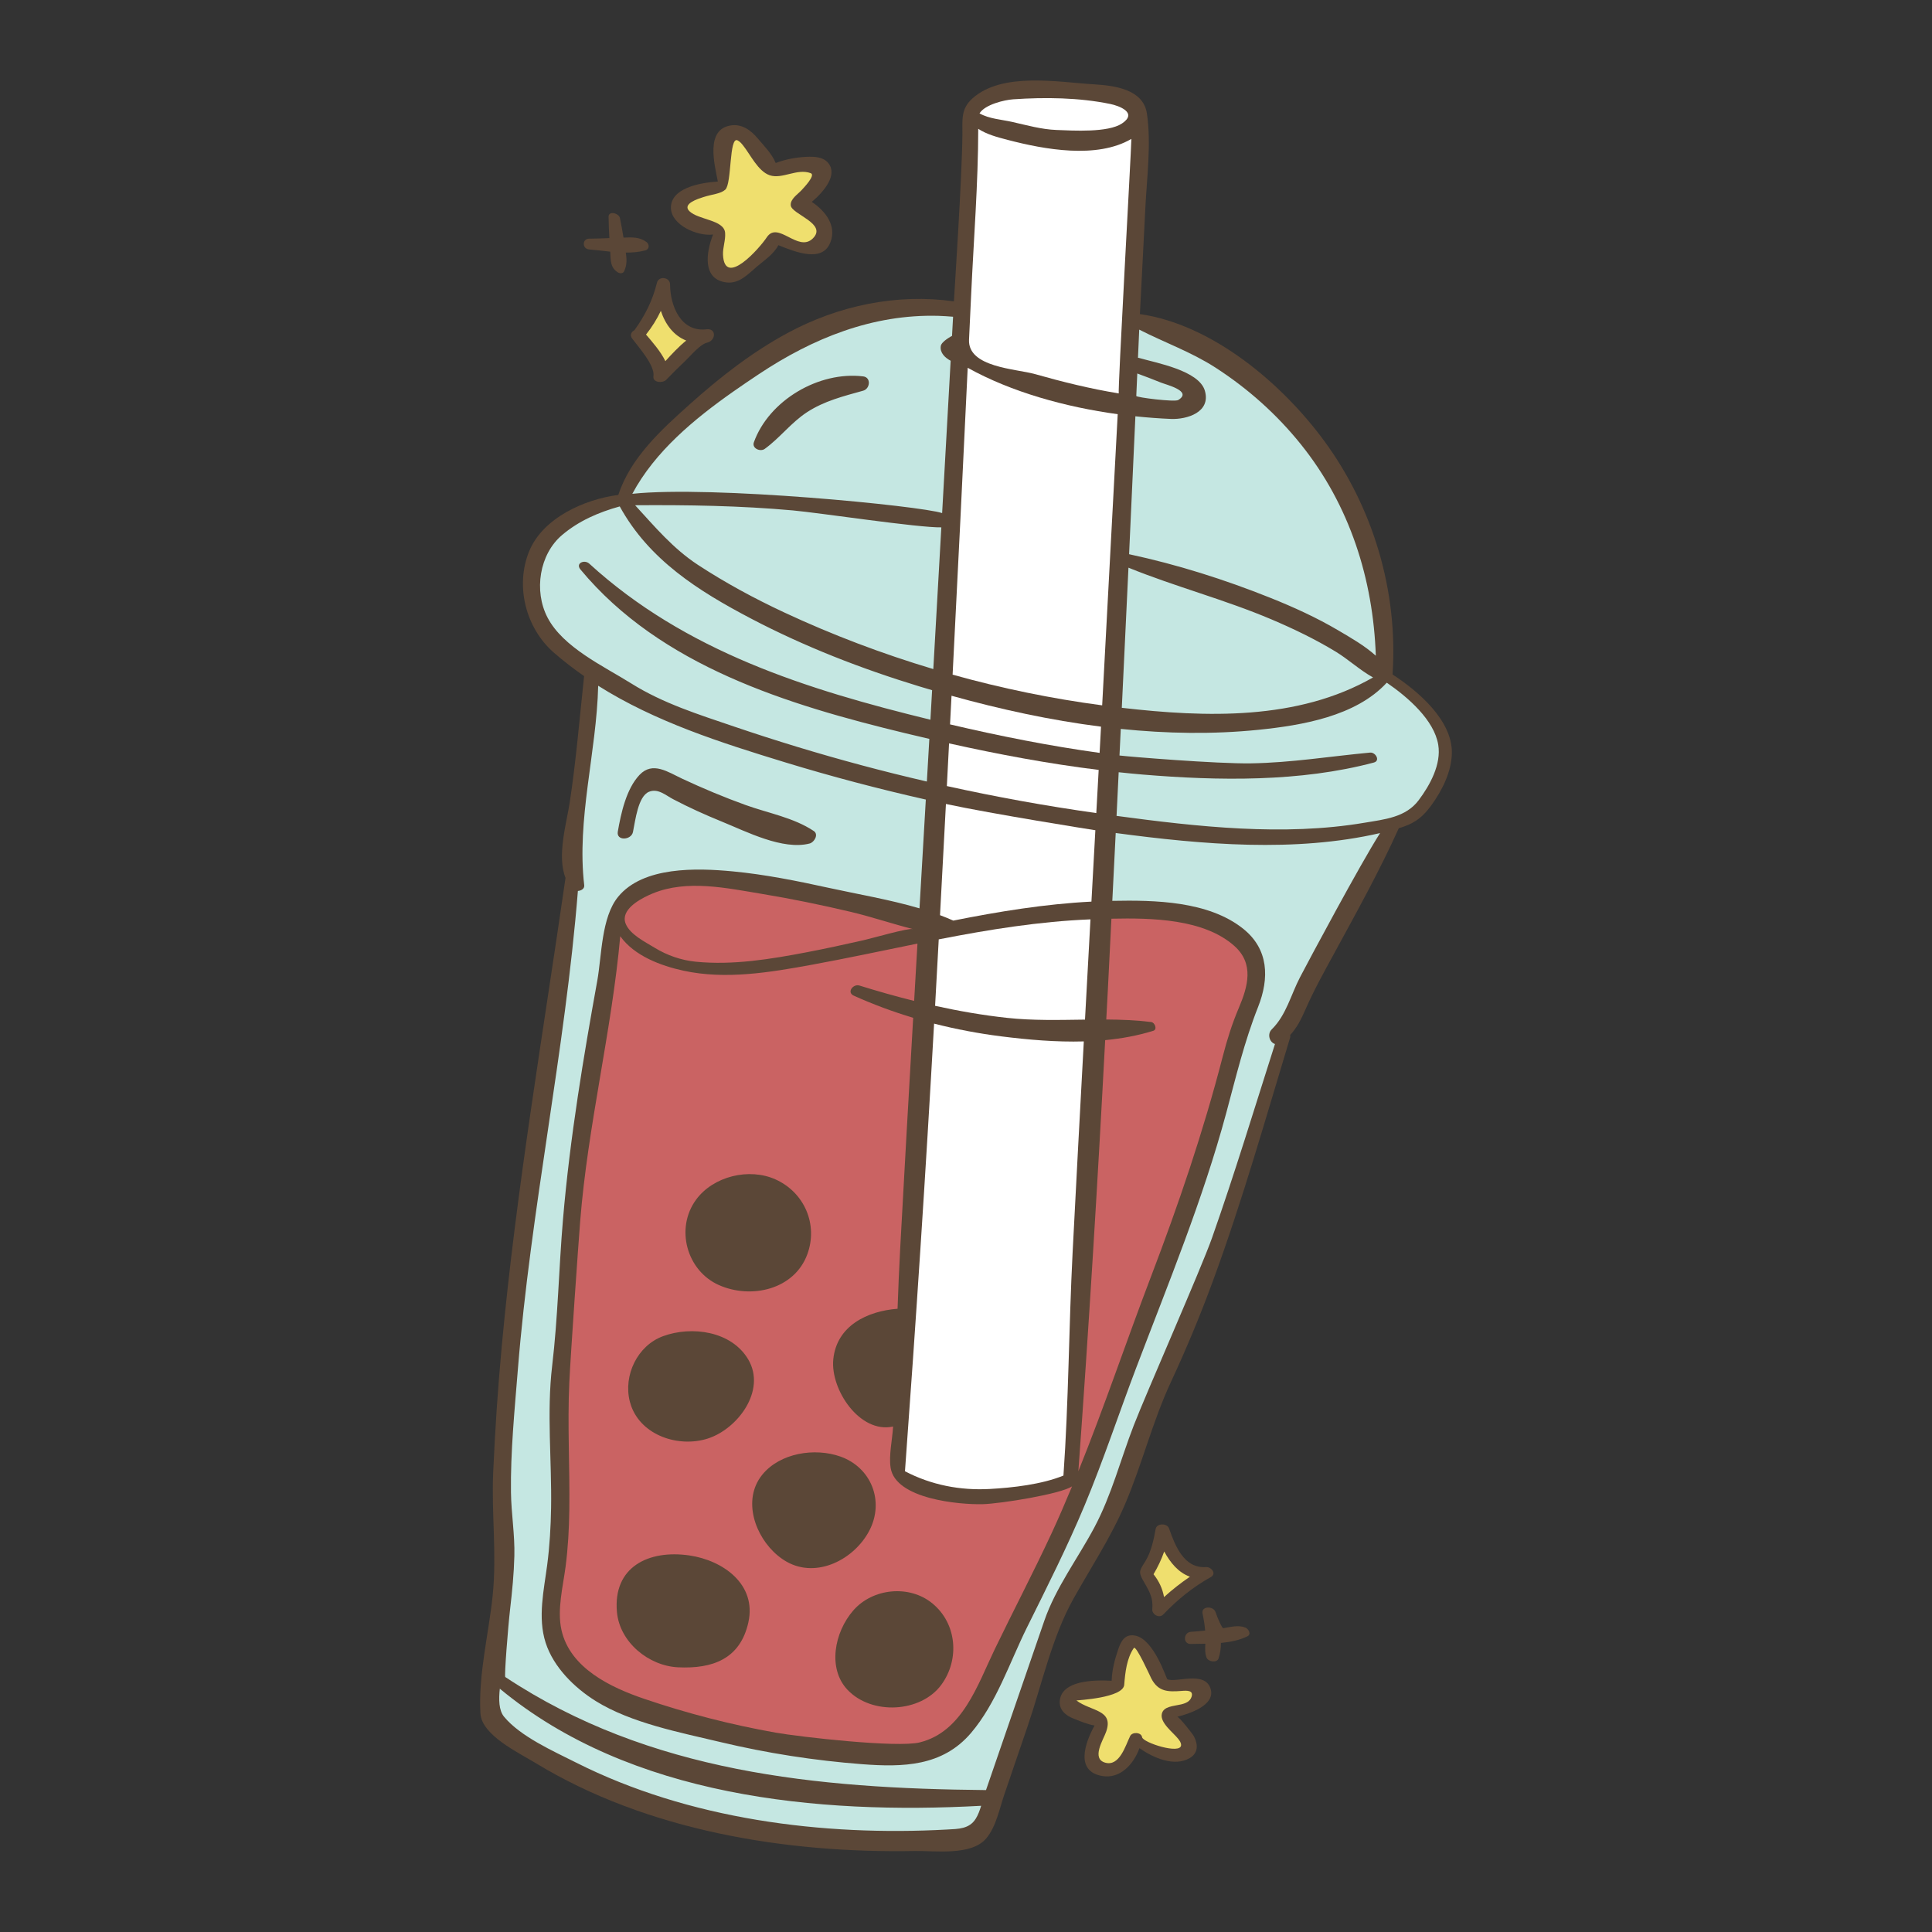 <svg version="1.1" id="Layer_1" xmlns="http://www.w3.org/2000/svg" xmlns:xlink="http://www.w3.org/1999/xlink" x="0px" y="0px" viewBox="0 0 1200 1200" enable-background="new 0 0 1200 1200" xml:space="preserve">
<rect x="0" y="0" width="1200" height="1200" fill="#333333" stroke="none"/>
<g>
	<path fill="#5B4737" d="M864.94,418.921c3.479-51.604-11.958-103.595-42.558-145.212c-25.906-35.233-69.104-72.105-114.368-78.632&#10;&#9;&#9;c0.124-2.863,2.441-46.462,3.356-65.404c0.918-18.968,3.801-40.346,0.992-59.194c-2.249-15.091-20.291-17.335-32.595-18.081&#10;&#9;&#9;c-22.596-1.37-57.401-7.895-75.887,8.835c-7.19,6.508-6.033,13.324-6.111,22.173c-0.238,26.894-4.853,96.037-5.275,103.764&#10;&#9;&#9;c-35.706-4.976-71.752,2.616-103.393,19.703c-22.101,11.935-41.972,27.482-60.638,44.185&#10;&#9;&#9;c-17.68,15.821-36.853,33.238-44.412,56.348c-20.935,2.677-46.829,14.24-55.32,34.853c-8.944,21.716-2.102,47.862,15.139,62.98&#10;&#9;&#9;c6.067,5.32,12.406,10.173,18.927,14.709c-2.798,26.12-4.968,52.279-8.897,78.269c-1.962,12.977-8.117,33.317-2.647,47.058&#10;&#9;&#9;c-13.909,96.395-30.473,192.784-39.505,289.786c-2.468,26.505-4.28,53.072-5.428,79.667c-1.107,25.653,2.347,50.669-0.33,76.458&#10;&#9;&#9;c-2.47,23.8-8.961,49.076-7.581,73.064c0.779,13.536,23.723,24.383,34.277,30.81c69.178,42.127,155.558,56.108,235.479,54.64&#10;&#9;&#9;c12.832-0.236,35.244,3.098,44.442-7.88c6.149-7.339,8.15-18.295,11.157-27.102c4.833-14.154,9.664-28.308,14.494-42.462&#10;&#9;&#9;c8.783-25.736,15.164-55.448,28.449-79.193c10.936-19.545,23.213-38.037,32.06-58.73c10.71-25.051,17.004-51.276,28.578-76.098&#10;&#9;&#9;c9.539-20.458,18.18-41.302,25.977-62.485c18.288-49.684,32.656-100.646,47.99-151.286c0.174-0.575,0.16-1.104,0.028-1.588&#10;&#9;&#9;c4.248-4.529,6.919-9.983,9.596-16.086c5.191-11.831,11.379-22.94,17.557-34.287c13.955-25.633,28.326-51.466,40.329-78.1&#10;&#9;&#9;c8.09-2.351,13.889-5.501,20.148-14.135c6.707-9.252,12.592-20.821,12.806-32.49C902.147,447.592,881.169,429.515,864.94,418.921z&#10;&#9;&#9; M416.741,129.55c-0.608-12.638,17.767-16.063,29.12-16.801c-2.144-10.997-7.745-32.339,7.988-34.83&#10;&#9;&#9;c6.849-1.085,12.404,2.862,16.587,7.817c3.838,4.548,9.057,9.759,11.36,15.523c6.09-2.347,12.57-3.53,19.122-3.841&#10;&#9;&#9;c4.636-0.22,10.406-0.063,13.58,3.904c5.887,7.356-2.556,17.536-10.281,24.087c8.406,5.594,15.652,14.701,11.509,25.224&#10;&#9;&#9;c-4.938,12.543-21.384,6.064-32.262,1.643c-2.855,5.551-8.664,9.336-13.321,13.304c-5.532,4.713-11.022,10.872-19.06,9.834&#10;&#9;&#9;c-14.978-1.934-12.576-18.544-8.191-29.74C432.786,146.891,417.227,139.645,416.741,129.55z M394.029,205.132&#10;&#9;&#9;c6.547-9.072,11.325-18.487,14.011-29.514c1.078-4.425,8.128-3.504,8.149,1.005c0.061,13.316,6.654,29.826,22.626,27.907&#10;&#9;&#9;c6.322-0.759,5.865,7.017,0.439,8.278c-4.529,1.052-10.386,8.33-13.716,11.455c-4.034,3.785-7.93,7.699-11.778,11.671&#10;&#9;&#9;c-2.087,2.154-8.538,1.824-7.892-2.305c1.04-6.649-9.532-18.36-13.238-23.371C391.018,208.076,392.144,206.095,394.029,205.132z&#10;&#9;&#9; M365.886,154.924c4.37,0.344,8.761,0.937,13.145,1.387c0.293,5.271-0.067,9.959,4.806,12.91c1.244,0.753,3.139,0.74,3.838-0.752&#10;&#9;&#9;c1.843-3.929,1.601-7.617,1.03-11.581c4.073,0.022,8.124-0.31,12.129-1.367c2.568-0.678,2.674-3.778,0.68-5.228&#10;&#9;&#9;c-4.497-3.269-8.986-2.858-14.25-2.713c-0.659-4.059-1.382-8.101-2.206-12.149c-0.607-2.98-7.086-4.759-7.055-0.778&#10;&#9;&#9;c0.034,4.426,0.236,8.831,0.494,13.236c-4.178,0.167-8.355,0.327-12.542,0.353C361.47,148.272,361.523,154.58,365.886,154.924z&#10;&#9;&#9; M751.906,1048.864c3.322,10.429-13.682,15.703-20.743,17.479c1.09-0.274,9.725,10.796,10.412,12.125&#10;&#9;&#9;c2.628,5.085,2.729,10.453-2.77,13.602c-9.411,5.39-22.475-0.157-31.05-6.263c-3.598,9.92-11.969,19.265-23.21,17.296&#10;&#9;&#9;c-16.714-2.928-10.824-20.213-4.699-31.371c-4.417-0.673-8.685-2.619-13.013-4.276c-4.89-1.872-9.148-5.421-8.584-11.128&#10;&#9;&#9;c1.245-12.586,21.042-12.992,32.227-12.375c0.157-6.577,1.909-13.087,3.979-19.298c1.765-5.295,4.284-10.082,10.759-8.715&#10;&#9;&#9;c11.62,2.324,19.236,26.765,19.835,27.046C730.301,1045.451,748.276,1037.472,751.906,1048.864z M715.703,999.503&#10;&#9;&#9;c0.713-8.026-2.535-12.094-5.98-18.329c-2.905-5.258-1.518-6.189,1.834-11.716c3.465-5.713,5.084-13.279,6.234-19.772&#10;&#9;&#9;c0.663-3.744,7.182-3.673,8.339-0.342c3.701,10.659,9.284,24.97,22.928,23.996c3.199-0.229,6.82,4.089,3.04,6.19&#10;&#9;&#9;c-11.118,6.18-20.834,14.092-29.596,23.275C720.017,1005.409,715.416,1002.733,715.703,999.503z M773.56,1010.931&#10;&#9;&#9;c-4.452-1.788-9.228-0.347-13.768,0.373c-0.741,0.117-3.774-6.78-4.78-9.958c-1.268-4.011-9.073-3.909-8.08,0.837&#10;&#9;&#9;c0.733,3.508,1.296,7.029,1.612,10.587c-2.934,0.313-5.872,0.592-8.822,0.786c-4.74,0.312-5.161,7.659-0.083,7.539&#10;&#9;&#9;c2.889-0.068,5.924-0.081,9.01-0.143c-0.154,3.017-0.257,6.101,0.783,8.677c1.003,2.482,6.356,3.457,7.41,0.472&#10;&#9;&#9;c1.065-3.015,1.478-6.298,1.498-9.653c5.842-0.547,11.547-1.671,16.501-4.142C777.388,1015.036,775.459,1011.693,773.56,1010.931z"/>
	<path fill="#EFDF6E" d="M413.271,224.316c-2.885-6.04-8.322-12.173-12.016-16.516c3.703-4.632,6.741-9.538,9.208-14.741&#10;&#9;&#9;c2.745,8.369,7.906,15.382,15.767,18.464C421.572,215.276,417.229,219.948,413.271,224.316z M450.382,144.633&#10;&#9;&#9;c0.361,4.556-1.505,9.093-1.306,13.613c0.959,20.66,22.735-4.122,27.185-10.849c6.955-10.512,19.435,9.672,28.568,0.729&#10;&#9;&#9;c9.395-9.2-13.112-14.983-13.677-20.539c-0.409-4.021,4.442-6.946,6.744-9.511c0.944-1.051,8.99-9.292,5.65-10.524&#10;&#9;&#9;c-8.536-3.146-17.709,3.944-25.479,1.301c-7.271-2.473-12.081-13.026-16.596-18.604c-0.969-1.197-1.996-2.417-3.386-3.077&#10;&#9;&#9;c-5.318-2.523-3.449,26.874-7.601,30.631c-2.932,2.63-7.772,2.74-13.695,4.641c-2.873,0.922-13.266,4.061-8.622,8.685&#10;&#9;&#9;C433.732,136.664,449.731,136.41,450.382,144.633z M733.92,1050.258c-8.328,0.64-14.455,0.635-18.805-7.691&#10;&#9;&#9;c-0.62-1.187-9.511-20.936-10.863-18.981c-4.431,6.404-5.384,15.277-5.976,22.858c-0.643,8.234-29.167,9.578-29.703,9.738&#10;&#9;&#9;c9.021,6.844,23.403,5.565,18.454,19.497c-1.783,5.02-9.383,16.758-0.458,19.172c8.875,2.399,12.558-10.832,15.376-16.545&#10;&#9;&#9;c1.374-2.787,6.983-2.385,7.421,0.688c0.48,3.37,24.109,10.995,24.237,4.917c0.028-1.492-0.932-2.792-1.859-3.954&#10;&#9;&#9;c-3.117-3.91-11.323-9.918-10.12-15.423c1.035-4.724,6.976-4.733,11.911-5.895c3.011-0.709,5.65-1.846,6.571-4.744&#10;&#9;&#9;C741.382,1049.862,737.401,1049.99,733.92,1050.258z M739.079,979.323c-7.067-2.529-12.15-8.628-15.968-15.671&#10;&#9;&#9;c-1.706,4.898-3.93,9.588-6.632,14.146c3.428,4.284,5.595,8.989,6.524,14.18C728.069,987.361,733.424,983.188,739.079,979.323z"/>
	<path fill="#C5E7E2" d="M788.951,371.288c-28.423-11.369-57.724-20.654-87.655-27.06c1.33-28.551,2.635-57.103,3.913-85.656&#10;&#9;&#9;c7.53,0.791,14.955,1.348,22.153,1.638c9.792,0.394,24.835-4.097,21.019-17.463c-3.622-12.691-30.376-17.335-40.968-20.441&#10;&#9;&#9;c-0.198-0.058-0.396-0.077-0.594-0.102c0.256-5.823,0.522-11.646,0.775-17.469c15.66,7.998,32.319,13.893,47.294,23.549&#10;&#9;&#9;c20.19,13.017,38.168,29.07,53.206,47.814c30.234,37.684,44.812,83.597,46.45,131.175c-6.967-6.282-15.649-11.205-23.294-15.717&#10;&#9;&#9;C817.757,383.592,803.483,377.101,788.951,371.288z M731.794,248.473c9.169-5.556-7.393-9.474-10.794-10.874&#10;&#9;&#9;c-4.826-1.985-9.722-3.794-14.614-5.613c-0.205,4.652-0.411,9.305-0.618,13.957C705.728,246.848,729.568,249.821,731.794,248.473z&#10;&#9;&#9; M852.819,420.772c-8.142-4.5-15.352-11.264-23.224-16.044c-12.762-7.748-26.283-14.249-40.016-20.075&#10;&#9;&#9;c-28.981-12.294-59.547-20.231-88.673-32.059c-1.357,29.013-2.731,58.026-4.134,87.038&#10;&#9;&#9;C748.952,445.638,806.051,447.589,852.819,420.772z M392.743,306.716c14.039-26.252,38.335-46.395,62.909-63.64&#10;&#9;&#9;c5.189-3.641,10.389-7.153,15.508-10.566c33.645-22.431,70.814-37.469,111.71-36.335c3.033,0.084,6.072,0.318,9.107,0.554&#10;&#9;&#9;c-0.218,3.966-0.438,7.932-0.657,11.898c-0.001,0.006-6.571,3.366-6.996,6.353c-0.602,4.227,2.742,7.284,6.143,9.082&#10;&#9;&#9;c-1.758,31.543-3.513,63.086-5.289,94.628C571.921,314.215,442.202,301.47,392.743,306.716z M474.996,278.811&#10;&#9;&#9;c9.439-6.841,16.397-16.34,26.252-22.779c10.744-7.019,22.692-9.954,34.9-13.368c4.331-1.212,5.038-8.261,0.006-8.877&#10;&#9;&#9;c-27.575-3.373-58.57,14.911-67.91,40.94C466.891,278.496,472.232,280.813,474.996,278.811z M392.112,424.516&#10;&#9;&#9;c19.717,12.353,41.799,19.265,63.791,26.74c26.03,8.847,52.34,16.852,78.895,23.971c13.572,3.639,27.209,7.026,40.894,10.198&#10;&#9;&#9;c0.512-8.829,1.027-17.659,1.537-26.489c-4.969-1.149-9.932-2.313-14.89-3.513c-73.032-17.666-151.998-41.673-201.813-101.72&#10;&#9;&#9;c-3.227-3.889,2.48-6.356,5.476-3.62c59.772,54.57,135.003,78.181,211.903,96.949c0.352-6.115,0.692-12.231,1.042-18.346&#10;&#9;&#9;c-2.612-0.77-5.232-1.53-7.829-2.321c-36.011-10.966-71.26-24.65-104.621-42.146c-32.823-17.214-63.36-36.508-81.56-69.665&#10;&#9;&#9;c-13.035,3.608-25.409,8.924-35.858,17.794c-14.041,11.918-17.622,34.586-9.037,51.15&#10;&#9;&#9;C349.705,402.143,374.923,413.746,392.112,424.516z M394.475,313.813c12.263,13.375,23.618,26.952,39.058,37.059&#10;&#9;&#9;c17.066,11.171,35.071,20.889,53.542,29.518c29.805,13.922,60.863,25.688,92.617,35.185c1.153-20.224,4.474-78.909,4.986-88.026&#10;&#9;&#9;c-14.014,0.326-75.568-9.016-92.187-10.516C459.734,314.077,427.264,313.583,394.475,313.813z M893.318,462.596&#10;&#9;&#9;c-2.528-15.349-18.69-29.438-31.841-38.478c-0.074,0.006-0.147,0.013-0.22,0.015c-0.003,0.001-0.008,0.002-0.011,0.003&#10;&#9;&#9;c-19.209,20.804-52.736,26.415-79.516,29.15c-28.338,2.893-57.033,2.382-85.594-0.543c-0.267,5.506-0.533,11.011-0.802,16.516&#10;&#9;&#9;c5.892,0.72,60.347,5.209,81.693,4.874c24.962-0.392,49.2-4.372,73.954-6.689c3.392-0.318,6.551,5.061,2.343,6.181&#10;&#9;&#9;c-45.734,12.174-96.614,11.362-143.429,7.48c-5.029-0.417-10.049-0.925-15.066-1.455c-0.442,9.037-0.87,18.075-1.316,27.112&#10;&#9;&#9;c50.246,6.742,103.751,12.743,153.87,4.28c12.564-2.122,25.73-3.304,33.77-14.004C888.171,487.698,895.313,474.714,893.318,462.596&#10;&#9;&#9;z M310.445,1048.871c-0.726,6.693-0.642,13.431,2.631,17.411c10.139,12.324,30.78,21.449,44.754,28.496&#10;&#9;&#9;c69.814,35.206,153.058,45.831,230.42,41.575c7.046-0.387,13.742-0.298,17.766-6.66c1.48-2.339,2.507-5.183,3.395-8.081&#10;&#9;&#9;C507.927,1127.16,391.532,1116.166,310.445,1048.871z M857.199,517.445c-12.121,18.905-44.382,79.275-49.783,89.64&#10;&#9;&#9;c-5.571,10.694-8.571,23.492-17.432,32.176c-3.13,3.068-1.4,8.186,1.925,9.19c-12.828,40.209-25.081,80.65-39.115,120.456&#10;&#9;&#9;c-6.711,19.034-40.708,96.047-48.586,116.408c-8.185,21.156-13.761,43.239-24.474,63.375&#10;&#9;&#9;c-10.187,19.145-23.994,37.378-31.088,57.973c-8.293,24.07-16.582,48.14-24.869,72.212c-3.784,10.992-7.567,21.984-11.35,32.977&#10;&#9;&#9;c-104.881-0.993-208.95-10.833-298.589-70.227c-0.677-0.448,1.649-30.544,3.023-42.381c1.263-10.888,2.338-21.819,2.616-32.783&#10;&#9;&#9;c0.337-13.321-1.936-26.334-2.105-39.582c-0.321-25.235,2.251-50.896,4.26-76.035c7.964-99.622,29.367-197.942,37.303-297.461&#10;&#9;&#9;c2.099-0.161,4.189-1.405,3.94-3.532c-4.806-41.03,7.651-82.39,8.669-123.92c35.419,22.363,76.103,35.344,116.156,47.582&#10;&#9;&#9;c28.805,8.801,57.955,16.479,87.341,23.112c-1.307,22.522-2.614,45.044-3.924,67.566c-18.447-5.44-38.245-8.757-56.14-12.681&#10;&#9;&#9;c-19.759-4.333-39.834-8.393-60.004-10.296c-22.027-2.078-55.552-3.238-71.092,15.856c-10.447,12.834-10.098,36.585-12.914,52.137&#10;&#9;&#9;c-4.334,23.925-8.49,47.886-12.104,71.932c-3.82,25.411-7.044,50.92-9.208,76.529c-2.569,30.394-3.112,60.475-6.711,90.764&#10;&#9;&#9;c-3.442,28.967-0.17,59.048-0.656,88.163c-0.198,11.797-0.881,23.539-2.397,35.244c-2.014,15.55-6.053,32.784-0.988,48.491&#10;&#9;&#9;c4.899,15.197,17.911,28.018,31.193,36.267c22.011,13.672,52.423,19.481,77.383,25.436c28.91,6.898,58.384,11.482,88.02,13.741&#10;&#9;&#9;c25.37,1.934,49.837,1.386,67.541-19.317c15.769-18.439,24.044-43.83,34.694-65.338c12.476-25.194,25.181-50.296,36.002-76.262&#10;&#9;&#9;c11.654-27.964,21.206-56.935,31.971-85.27c19.882-52.332,41.33-104.101,55.913-158.22c6.04-22.415,11.257-44.356,19.8-65.936&#10;&#9;&#9;c7.074-17.868,6.651-35.937-9.377-48.664c-21.582-17.137-54.738-17.754-81.169-17.23c0.703-14.047,1.414-28.094,2.11-42.141&#10;&#9;&#9;C746.939,524.589,804.284,529.622,857.199,517.445z M393.148,516.77c1.495-7.257,3.144-22.137,9.92-24.963&#10;&#9;&#9;c5.573-2.324,10.433,2.173,14.961,4.554c9.829,5.168,19.955,9.741,30.241,13.922c15.353,6.241,37.96,17.962,54.644,13.624&#10;&#9;&#9;c2.803-0.729,5.75-5.61,2.536-7.749c-12.582-8.37-28.23-11.057-42.369-16.155c-13.377-4.825-26.46-10.306-39.342-16.326&#10;&#9;&#9;c-8.899-4.159-18.375-10.981-26.523-2.374c-8.226,8.689-11.48,23.724-13.488,35.23C382.693,522.453,392.083,521.941,393.148,516.77&#10;&#9;&#9;z"/>
	<path fill="#E2B48F" d="M351.3,973.015c-1.62,12.482-5.346,26.752-2.583,39.304c5.259,23.897,30.855,35.859,51.402,42.85&#10;&#9;&#9;c26.629,9.06,53.947,16.093,81.645,20.998c15.057,2.667,75.517,9.557,89.554,6.058c26.606-6.632,35.894-35.825,46.514-57.808&#10;&#9;&#9;c11.627-24.07,24.034-47.759,35.299-72.005c4.47-9.621,8.665-19.393,12.752-29.221c-6.95,4.799-44.481,10.806-55.505,11.082&#10;&#9;&#9;c-14.484,0.364-54.128-3.158-57.191-22.594c-1.224-7.769,1.122-17.726,1.521-25.629c-20.708,4.536-38.974-22.977-37.138-41.668&#10;&#9;&#9;c2.06-20.982,21.201-30.066,39.927-31.485c0.449-12.474,0.953-24.938,1.628-37.373c2.591-47.785,5.315-95.563,8.068-143.34&#10;&#9;&#9;c-12.526-3.779-24.844-8.313-36.918-13.768c-4.545-2.054-0.357-7.486,3.552-6.271c11.206,3.484,22.54,6.705,33.972,9.548&#10;&#9;&#9;c0.686-11.87,1.366-23.74,2.056-35.61c-21.971,4.447-43.897,9.18-65.899,13.199c-25.874,4.725-53.279,9.314-79.393,3.651&#10;&#9;&#9;c-14.117-3.061-30.586-9.218-39.31-21.418c-5.345,59.249-20.167,117.487-24.878,176.896c-1.244,15.692-5.915,82.403-6.752,100.155&#10;&#9;&#9;c-1.247,26.441,0.366,52.953-0.007,79.408C353.45,949.697,352.809,961.383,351.3,973.015z M579.045,995.836&#10;&#9;&#9;c15.324,12.517,17.127,34.875,5.665,50.561c-12.72,17.408-43.288,19.095-58.348,3.123c-12.383-13.133-8.235-35.673,3.698-49.316&#10;&#9;&#9;C542.082,986.46,564.751,984.16,579.045,995.836z M521.952,904.673c19.25,6.801,27.438,27.745,18.102,45.849&#10;&#9;&#9;c-9.275,17.987-32.69,30.191-51.549,19.436c-15.454-8.813-26.29-30.661-18.959-47.557c0.985-2.269,2.296-4.448,3.968-6.494&#10;&#9;&#9;C484.552,902.399,506.115,899.078,521.952,904.673z M432.354,745.13c10.741-14.639,33.026-19.974,49.437-12.535&#10;&#9;&#9;c17.859,8.096,26.422,27.97,19.668,46.416c-8.021,21.907-34.725,28.069-54.827,19.219&#10;&#9;&#9;C426.527,789.379,419.246,762.994,432.354,745.13z M411.822,829.93c17.85-6.55,42.552-3.171,52.925,14.45&#10;&#9;&#9;c11.375,19.322-6.611,43.206-25.142,49.132c-18.045,5.769-41.069-1.811-47.619-20.371c-0.314-0.89-0.59-1.806-0.827-2.747&#10;&#9;&#9;C387.094,854.189,395.932,835.761,411.822,829.93z M428.128,966.103c20.987,3.041,41.934,17.941,36.697,41.574&#10;&#9;&#9;c-5.054,22.81-22.319,28.933-43.618,27.922c-18.344-0.871-36.295-15.585-38.01-34.288&#10;&#9;&#9;C380.62,973.203,402.914,962.451,428.128,966.103z M406.527,588.606c7.812,4.799,16.605,7.85,25.738,8.744&#10;&#9;&#9;c23.067,2.258,46.302-1.592,68.907-5.905c11.738-2.24,23.411-4.807,35.067-7.435c5.595-1.262,27.797-7.705,30.765-6.95&#10;&#9;&#9;c-12.964-3.298-25.903-7.679-38.406-10.638c-18.332-4.339-36.784-8.135-55.371-11.207c-21.742-3.594-46.443-9.031-67.676-0.339&#10;&#9;&#9;c-5.998,2.456-17.05,7.998-17.518,15.355c-0.072,1.136,0.108,2.315,0.598,3.534C391.334,580.48,400.712,585.034,406.527,588.606z&#10;&#9;&#9; M759.506,656.063c2.686-10.391,5.721-20.091,9.928-29.994c5.682-13.372,9.664-27.503-2.801-38.57&#10;&#9;&#9;c-18.912-16.788-51.12-17.415-76.315-16.875c-0.74,14.735-1.466,29.47-2.213,44.205c-0.311,6.137-0.66,12.268-0.978,18.403&#10;&#9;&#9;c9.348,0.06,18.664,0.424,27.914,1.569c2.222,0.275,3.992,4.598,1.275,5.445c-9.655,3.008-19.684,4.829-29.87,5.801&#10;&#9;&#9;c-4.708,89.332-10.164,178.545-16.655,267.747c16.029-39.698,29.742-80.599,44.946-120.428&#10;&#9;&#9;C732.068,747.964,747.338,703.133,759.506,656.063z" style="fill: rgb(202, 99, 99);"/>
	<path fill="#FFFFFF" d="M601.881,210.957c0.441-9.45,0.907-18.899,1.34-28.349c1.563-34.048,4.328-68.44,4.378-102.595&#10;&#9;&#9;c5.348,3.477,11.571,5.125,18.44,6.913c22.582,5.88,55.169,11.954,76.677-0.652c-0.106,7.859-8.602,157.956-7.81,158.084&#10;&#9;&#9;c-17.654-2.852-34.95-7.17-52.151-12.022C631.086,229.043,601.075,228.234,601.881,210.957z M684.578,438.103&#10;&#9;&#9;c1.509-27.804,7.927-148.364,9.653-180.838c-32.403-4.438-66-13.695-93.177-28.824c-2.993,63.542-6.12,127.077-9.372,190.605&#10;&#9;&#9;C622.223,427.574,653.341,433.975,684.578,438.103z M656.205,80.729c10.444,0.406,31.994,1.752,40.684-4.039&#10;&#9;&#9;c10.004-6.668-1.825-10.981-7.22-12.095c-19.471-4.02-40.594-4.267-60.348-2.911c-5.475,0.375-17.557,3.242-20.925,8.742&#10;&#9;&#9;c5.967,3.383,13.58,3.81,20.078,5.26C637.75,77.756,646.71,80.36,656.205,80.729z M580.807,624.733&#10;&#9;&#9;c14.771,3.264,29.684,5.85,44.683,7.479c16.081,1.748,32.276,1.3,48.421,1.091c1.131-20.758,2.257-41.516,3.398-62.273&#10;&#9;&#9;c-31.786,1.277-63.088,6.345-94.244,12.426C582.649,591.221,581.138,618.737,580.807,624.733z M588.109,488.237&#10;&#9;&#9;c30.709,6.786,61.673,12.38,92.823,16.775c0.491-8.935,0.983-17.87,1.472-26.806c-31.228-3.848-62.206-9.647-92.925-16.486&#10;&#9;&#9;C589.02,470.559,588.571,479.398,588.109,488.237z M683.868,451.343c-31.433-3.98-62.603-10.776-92.861-19.202&#10;&#9;&#9;c-0.305,5.93-0.612,11.861-0.919,17.791c30.688,7.213,61.666,13.373,92.897,17.696&#10;&#9;&#9;C683.281,462.199,683.572,456.771,683.868,451.343z M583.863,568.435c2.806,1.049,5.56,2.165,8.245,3.366&#10;&#9;&#9;c28.335-5.642,56.937-10.323,85.804-11.79c0.813-14.779,1.622-29.558,2.434-44.337c-2.005-0.279-64.069-10.133-92.812-16.306&#10;&#9;&#9;C586.326,522.39,585.092,545.412,583.863,568.435z M673.172,646.845c-17.246,0.483-34.688-1.05-51.337-3.149&#10;&#9;&#9;c-14.139-1.784-28.018-4.422-41.656-7.905c-5.191,92.724-11.284,185.312-18.075,277.913c-0.003,0.044-0.019,0.081-0.024,0.126&#10;&#9;&#9;c16.326,8.53,34.251,12.011,52.669,10.996c14.158-0.779,32.265-2.804,45.774-8.327c3.25-45.946,3.335-92.389,5.689-138.415&#10;&#9;&#9;C668.452,734.334,670.798,690.589,673.172,646.845z"/>
</g>
</svg>